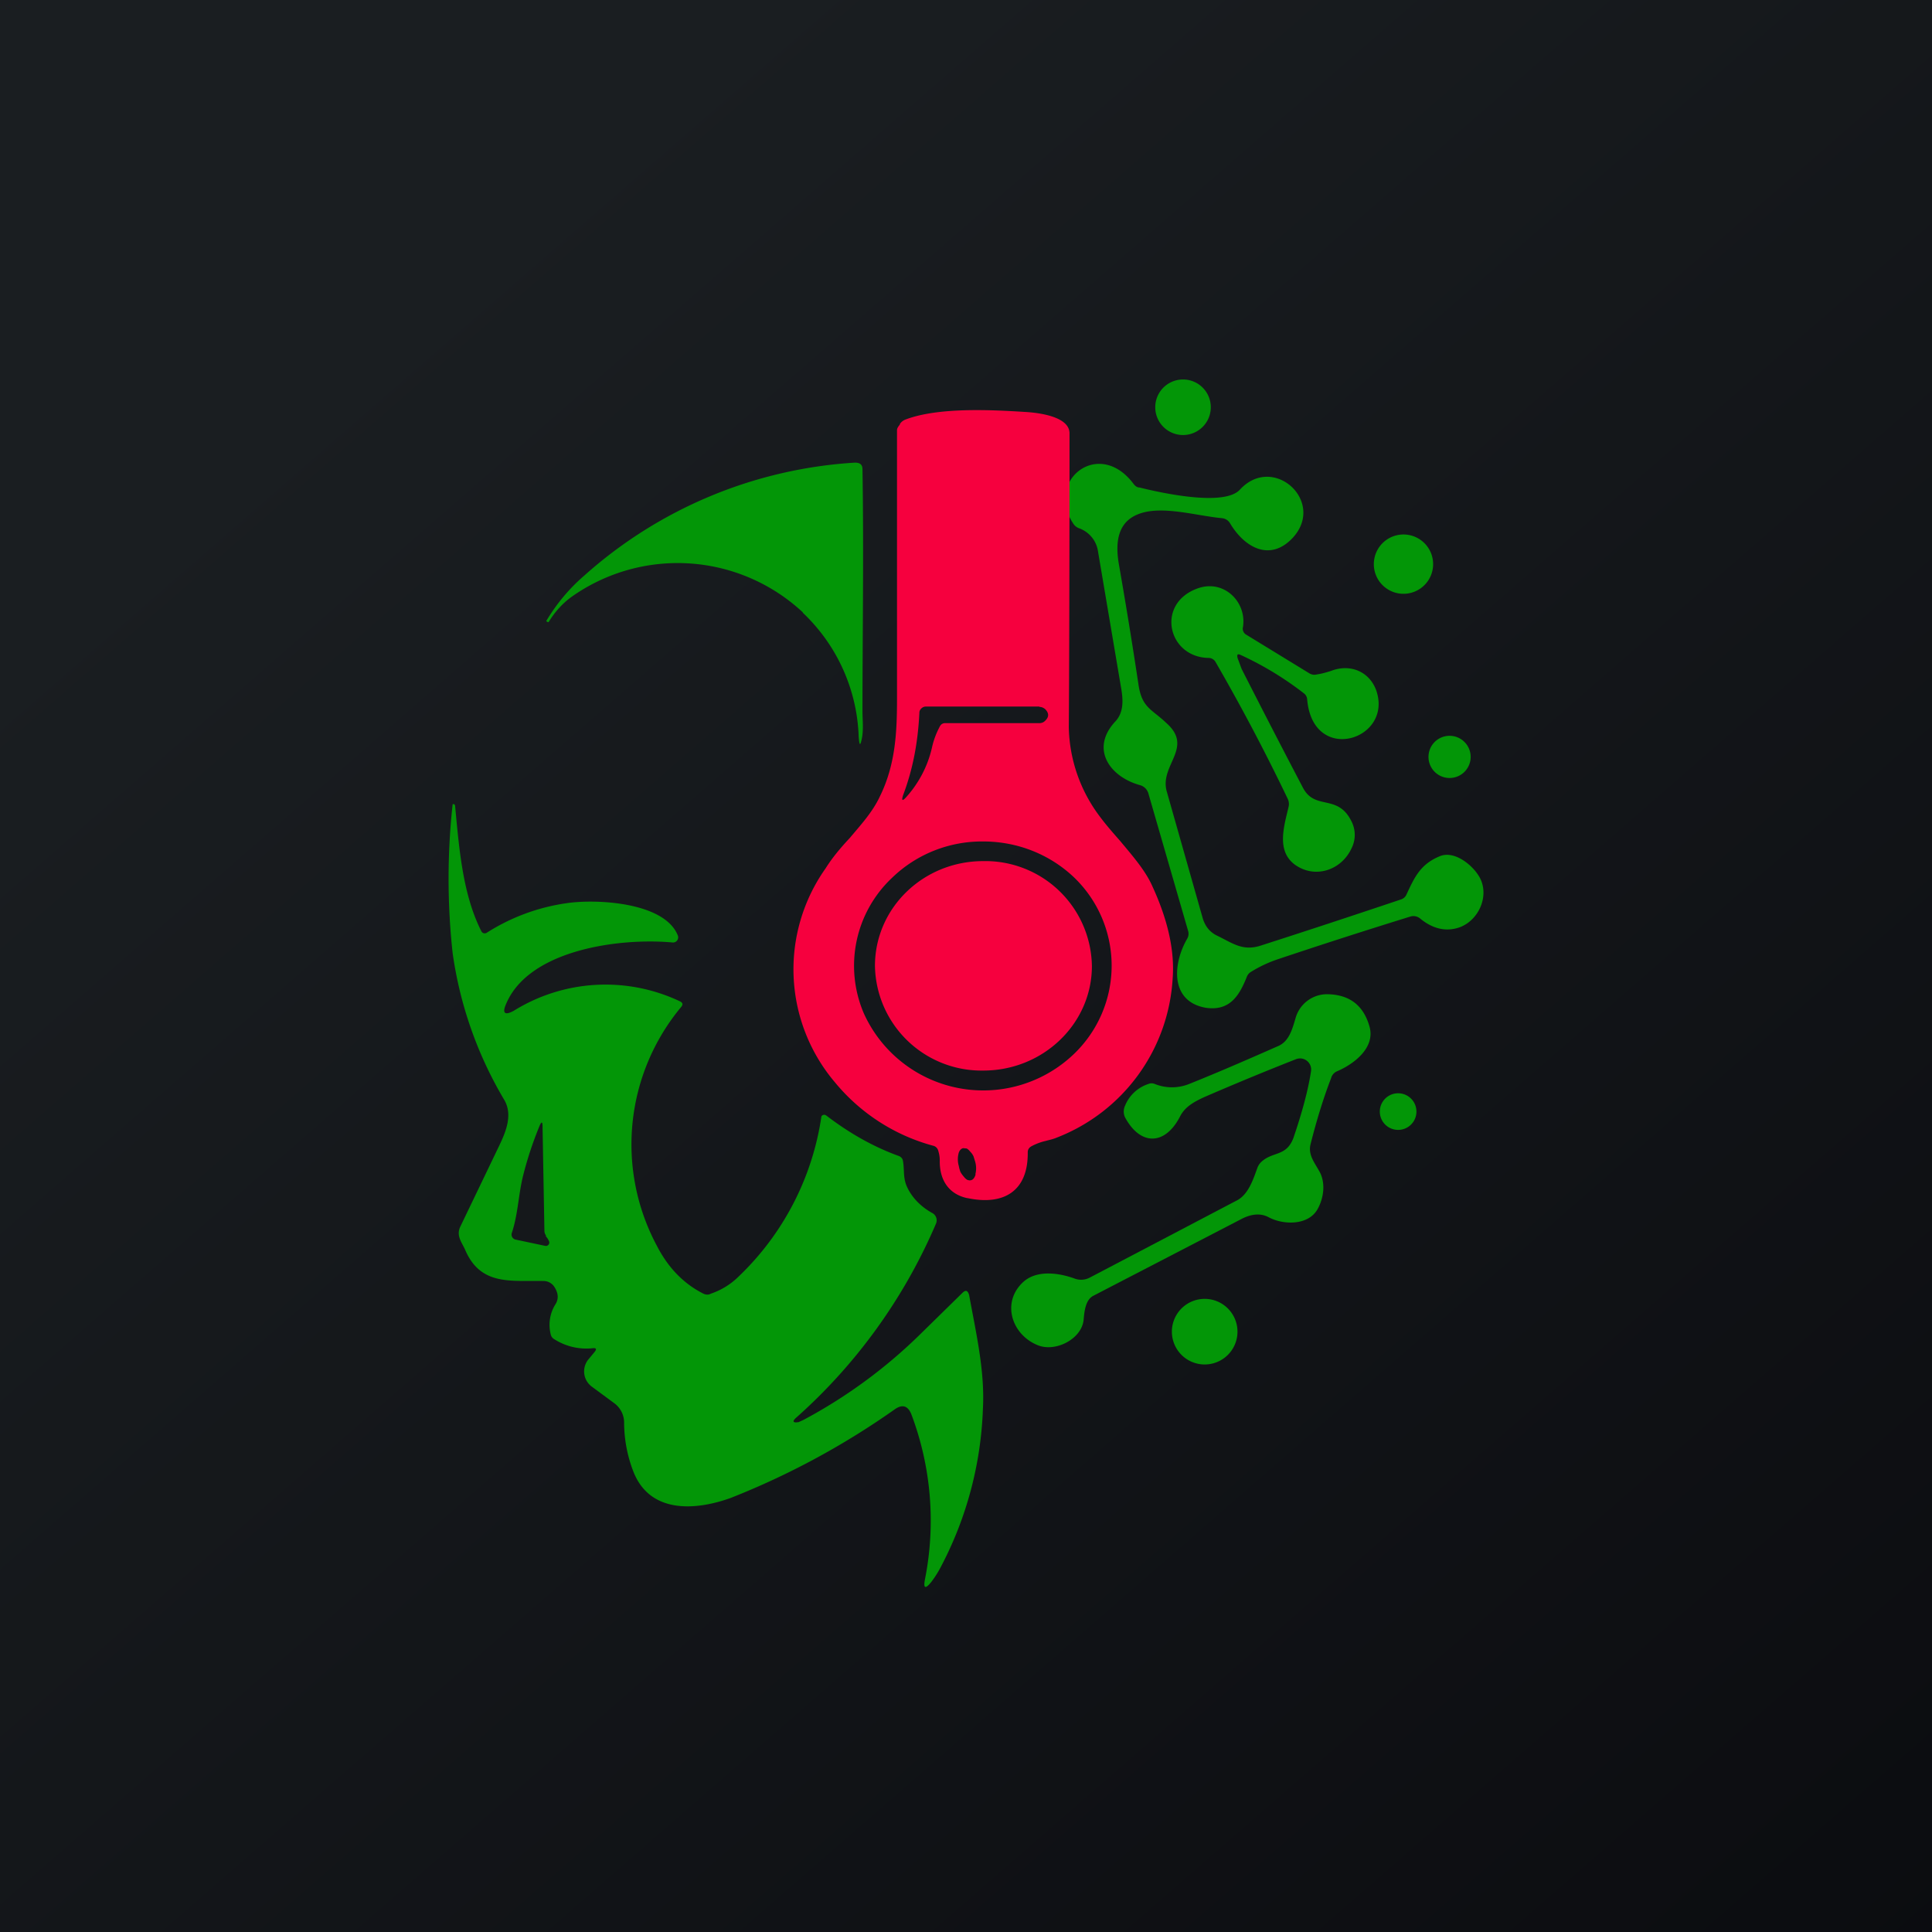 <svg xmlns="http://www.w3.org/2000/svg" width="24" height="24" fill="none" viewBox="0 0 24 24"><g clip-path="url(#a)"><path fill="url(#b)" d="M0 0h24v24H0z"/><path fill="#039607" d="M14.696 5.404a.345.345 0 1 0 0-.69.345.345 0 0 0 0 .69M9.973 7.607a2.28 2.28 0 0 0-2.867-.197q-.17.121-.288.313-.007.012-.021 0c-.009 0-.013-.013-.004-.021.128-.21.278-.39.463-.55a5.55 5.55 0 0 1 3.364-1.405c.06 0 .094.022.094.082.017 1.054 0 2.057 0 3.008 0 .099.013.202-.004.317-.022.12-.034.116-.043 0a2.22 2.22 0 0 0-.694-1.542zm7.5 3.502c.098-.21.171-.373.411-.472.172-.073.382.09.472.223.162.227.034.557-.215.656-.171.064-.342.025-.501-.107a.13.13 0 0 0-.124-.022 75 75 0 0 0-1.663.536 1.6 1.6 0 0 0-.313.15.12.12 0 0 0-.051.06c-.095.24-.215.429-.51.386-.446-.078-.412-.545-.232-.857a.12.12 0 0 0 .013-.095l-.493-1.706a.15.15 0 0 0-.103-.107c-.377-.102-.63-.454-.304-.797.107-.12.09-.283.064-.428l-.283-1.672a.36.36 0 0 0-.24-.296.14.14 0 0 1-.064-.05c-.364-.537.313-1.08.746-.498.021.026.043.043.073.043.24.06 1.05.244 1.247.026.415-.45 1.071.15.655.6-.282.3-.6.12-.78-.185a.13.13 0 0 0-.098-.06c-.322-.03-.75-.163-1.037-.051-.223.085-.3.291-.245.617q.135.772.245 1.504c.043.287.163.3.343.472.351.308-.086.523.008.853l.446 1.572q.044.15.171.215c.197.094.322.201.549.128q.843-.271 1.744-.574a.11.11 0 0 0 .069-.064m-.095-3.737a.368.368 0 1 0 .113-.728.368.368 0 0 0-.113.728"/><path fill="#039607" d="m15.373 8.173.051.137q.392.771.763 1.478c.15.283.429.069.6.412a.37.37 0 0 1 0 .343c-.128.27-.454.377-.703.197-.231-.172-.133-.476-.077-.716a.15.15 0 0 0-.009-.098 25 25 0 0 0-.9-1.706.1.1 0 0 0-.085-.047c-.51-.009-.66-.682-.129-.866.322-.111.604.171.557.48a.086.086 0 0 0 .043.099l.784.48q.045.025.09.012c.06-.008.116-.025.172-.042.24-.095.48.004.566.24.214.617-.789.93-.858.111a.1.1 0 0 0-.034-.069 4 4 0 0 0-.788-.48c-.043-.021-.052-.008-.043.035m2.618 1.491a.262.262 0 1 0 0-.523.262.262 0 0 0 0 .523m-8.07 8.002.065-.03a6.3 6.3 0 0 0 1.452-1.068l.515-.505c.043-.043.068-.035.086.025.085.468.197.943.171 1.415a4.55 4.55 0 0 1-.514 1.945 1.3 1.3 0 0 1-.129.206q-.109.134-.077-.034a3.74 3.74 0 0 0-.171-2.057q-.064-.15-.198-.06a9.7 9.7 0 0 1-2.044 1.105c-.441.159-1.011.198-1.213-.338a1.7 1.7 0 0 1-.111-.592.3.3 0 0 0-.124-.248l-.279-.206a.235.235 0 0 1-.043-.334l.082-.099q.038-.05-.026-.043a.74.74 0 0 1-.476-.111.09.09 0 0 1-.043-.051.48.48 0 0 1 .06-.39q.057-.099-.021-.215a.16.16 0 0 0-.129-.068c-.407-.009-.784.064-.977-.39-.043-.095-.111-.172-.06-.283l.484-1.007c.086-.18.172-.39.06-.575a4.9 4.9 0 0 1-.638-1.817 8.5 8.5 0 0 1 0-1.851h.021l.009.017c.051.536.094 1.101.326 1.56a.05.05 0 0 0 .03.026.05.05 0 0 0 .042-.009c.3-.19.635-.314.986-.364.373-.056 1.222-.013 1.384.403a.064.064 0 0 1-.064.085c-.643-.06-1.783.082-2.07.763-.051.116-.017.146.094.086a2.16 2.16 0 0 1 2.07-.116c.03.017.035.035.013.065a2.67 2.67 0 0 0-.304 2.97q.211.41.579.595c.03.013.06.017.09 0a.9.9 0 0 0 .347-.214c.555-.53.917-1.23 1.028-1.989a.04.04 0 0 1 .049-.017l.015.009q.438.335.9.501.04.018.048.056c.021.111 0 .206.047.317.06.137.171.253.317.334a.103.103 0 0 1 .047.133 6.8 6.8 0 0 1-1.731 2.405c-.06.051-.047.072.025.06M6.784 15.35a.1.1 0 0 1-.021-.055L6.74 14.01q.002-.123-.042-.013a4.5 4.5 0 0 0-.198.6c-.06.236-.064.484-.141.716a.064.064 0 0 0 .043.085l.368.078a.04.04 0 0 0 .039-.009.04.04 0 0 0 .013-.043.2.2 0 0 0-.043-.068z"/><path fill="#F6003E" d="M12.022 14.884c.454.095.75-.094.745-.566q-.001-.051.043-.077a.7.7 0 0 1 .18-.068c.047-.013.094-.022.142-.043a2.26 2.26 0 0 0 1.435-1.972q.04-.511-.248-1.14c-.086-.2-.249-.385-.403-.57-.086-.098-.176-.2-.253-.304a1.9 1.9 0 0 1-.386-1.11c.009-1.135.009-3.651.009-3.651 0-.21-.386-.257-.557-.266-.416-.026-1.072-.06-1.479.094a.15.15 0 0 0-.069.052l-.004.013c-.017.021-.034.043-.034.068v3.33c0 .416-.017.823-.214 1.222-.09.192-.236.351-.373.514-.112.12-.214.24-.3.377a2.17 2.17 0 0 0 .115 2.657c.316.384.743.66 1.222.789.034.008.056.034.064.068a.4.4 0 0 1 .017.129c0 .219.103.403.343.454zm.887-6.103q.039 0 .072.026.084.082-.012.159a.1.1 0 0 1-.052.017h-1.174a.07.07 0 0 0-.064.034 1 1 0 0 0-.099.257c-.05.231-.16.445-.317.622-.052.06-.069.055-.043-.022.12-.317.184-.655.201-1.024 0-.021.013-.039.026-.051a.08.08 0 0 1 .056-.022h1.41zm.437 2.122a1.52 1.52 0 0 1 0 2.185 1.628 1.628 0 0 1-2.614-.497 1.5 1.5 0 0 1 .351-1.688c.303-.293.71-.454 1.131-.45.429 0 .832.163 1.132.45m-1.226 3.685c-.013.043-.034.07-.06.073-.013.005-.03 0-.043-.004a.14.14 0 0 1-.043-.039.3.3 0 0 1-.043-.06.4.4 0 0 1-.02-.072.3.3 0 0 1-.005-.15c.008-.043.034-.069.06-.073l.043.004q.024.014.043.039c.017.017.03.034.042.06l.022.072a.3.3 0 0 1 0 .15zM13.564 12c0 .716-.604 1.299-1.35 1.299a1.324 1.324 0 0 1-1.345-1.3c0-.72.6-1.302 1.345-1.302A1.324 1.324 0 0 1 13.564 12"/><path fill="#039607" d="M16.539 13.384q-.142.366-.258.827c-.034.129.043.223.103.33.086.142.064.335-.017.48-.116.206-.429.197-.609.099-.107-.056-.222-.034-.325.017l-1.852.96c-.098.051-.111.197-.12.3-.025.236-.343.399-.561.317-.334-.128-.467-.54-.184-.793.171-.15.445-.107.634-.038a.23.23 0 0 0 .189-.013l1.83-.96c.137-.073.197-.253.248-.395a.2.2 0 0 1 .051-.081c.142-.133.313-.064.4-.3.102-.3.18-.578.218-.827a.138.138 0 0 0-.185-.15q-.56.22-1.14.471c-.12.056-.24.116-.304.245-.184.355-.489.364-.681.008a.17.17 0 0 1 0-.146.47.47 0 0 1 .291-.27.1.1 0 0 1 .077 0 .57.57 0 0 0 .429 0c.343-.137.707-.295 1.106-.471.137-.06.175-.214.214-.343a.406.406 0 0 1 .411-.3c.266.009.437.142.51.407.069.258-.193.459-.403.549a.13.13 0 0 0-.073.077m.83.652a.227.227 0 1 0 0-.455.227.227 0 0 0 0 .455m-2.403 2.914a.407.407 0 1 0 0-.815.407.407 0 0 0 0 .815"/></g><defs><linearGradient id="b" x1="4.466" x2="29.207" y1="4.161" y2="32.58" gradientUnits="userSpaceOnUse"><stop stop-color="#1A1E21"/><stop offset="1" stop-color="#06060A"/></linearGradient><clipPath id="a"><path fill="#fff" d="M0 0h24v24H0z"/></clipPath></defs></svg>